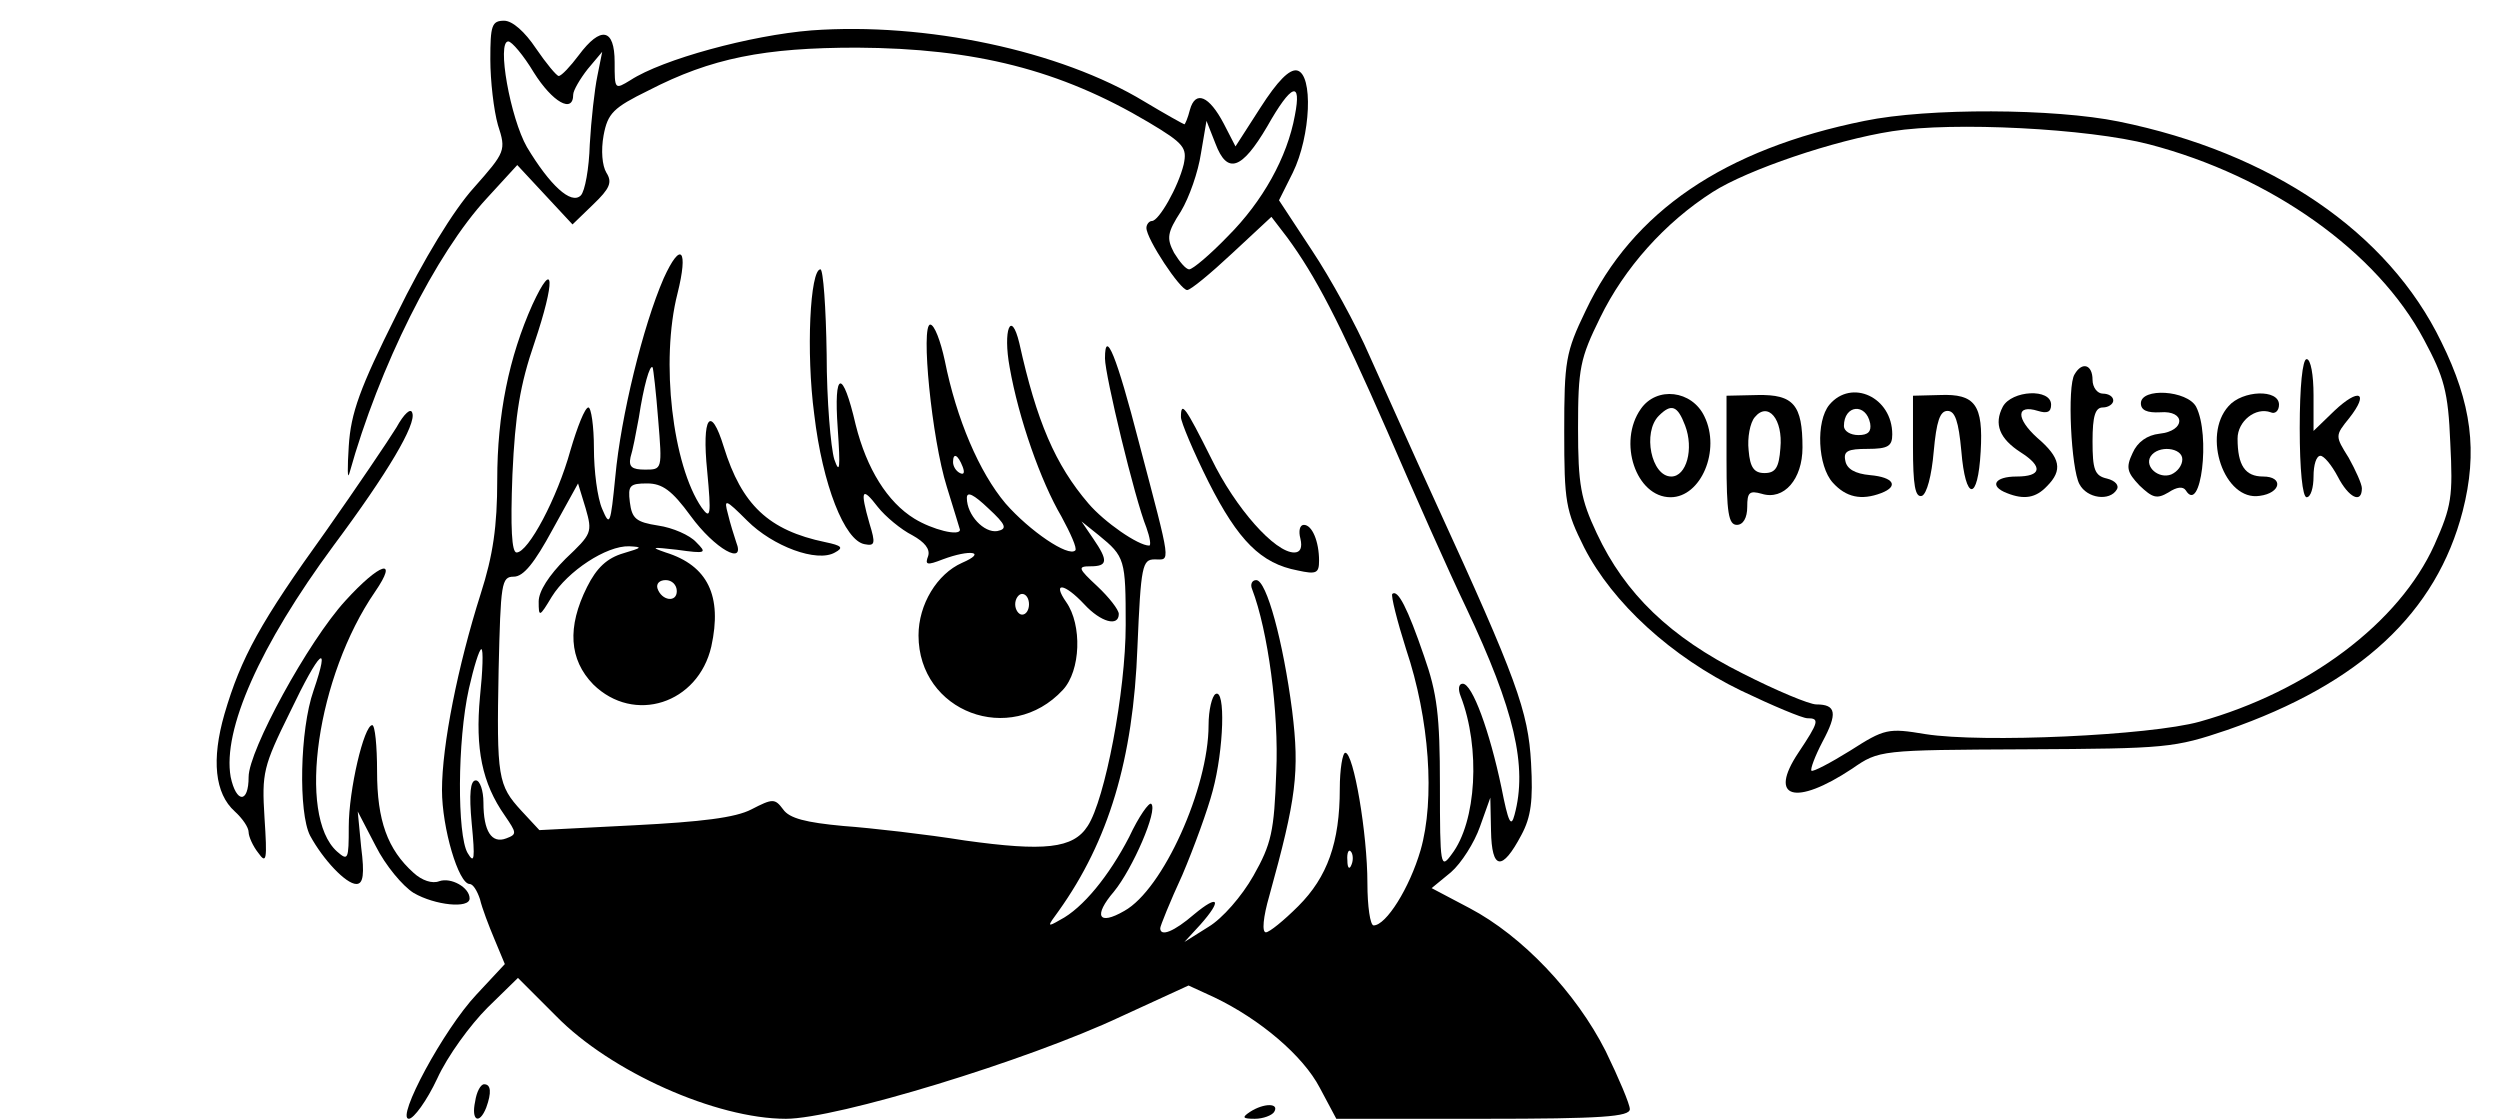<?xml version="1.0" standalone="no"?>
<!DOCTYPE svg PUBLIC "-//W3C//DTD SVG 20010904//EN"
 "http://www.w3.org/TR/2001/REC-SVG-20010904/DTD/svg10.dtd">
<svg version="1.0" xmlns="http://www.w3.org/2000/svg"
 width="362pt" height="162pt" viewBox="0 0 362 162"
 preserveAspectRatio="xMidYMid meet">

<g transform="translate(0,162) scale(0.1,-0.1)"
fill="#000000" stroke="none">
<path d="M710 1534 c0 -31 5 -74 11 -95 12 -37 11 -39 -35 -91 -29 -32 -73
-104 -112 -184 -53 -106 -66 -142 -69 -190 -2 -32 -2 -50 1 -39 43 154 125
318 199 398 l44 48 40 -43 40 -43 30 29 c24 23 28 32 19 46 -6 10 -8 32 -4 54
6 32 14 40 65 65 91 47 168 62 302 62 171 -1 294 -32 422 -108 52 -31 56 -37
51 -61 -8 -33 -36 -82 -46 -82 -4 0 -8 -5 -8 -10 0 -16 49 -90 59 -90 5 0 34
24 65 53 l57 53 23 -30 c41 -56 74 -119 145 -281 38 -88 89 -203 114 -255 70
-148 89 -230 70 -300 -5 -19 -9 -11 -19 40 -17 81 -42 150 -56 150 -6 0 -7 -8
-3 -18 29 -75 23 -182 -13 -229 -16 -22 -17 -18 -17 100 0 101 -4 133 -23 187
-24 70 -38 97 -46 90 -2 -3 7 -39 20 -80 34 -101 42 -218 21 -291 -16 -55 -50
-109 -68 -109 -5 0 -9 28 -9 61 0 72 -20 189 -32 189 -4 0 -8 -24 -8 -52 0
-78 -18 -128 -60 -170 -21 -21 -42 -38 -47 -38 -6 0 -4 22 5 53 39 141 44 179
33 268 -13 100 -37 189 -52 189 -6 0 -9 -6 -6 -13 23 -60 39 -179 35 -265 -3
-86 -7 -104 -33 -150 -17 -30 -45 -62 -65 -74 l-35 -22 23 25 c32 36 27 45 -9
15 -29 -25 -49 -33 -49 -20 0 3 14 38 32 77 17 40 37 95 44 122 16 59 19 149
4 140 -5 -3 -10 -23 -10 -45 0 -91 -66 -238 -122 -269 -38 -22 -45 -7 -15 28
27 33 64 118 54 127 -3 3 -18 -18 -32 -48 -29 -56 -67 -103 -100 -120 -19 -11
-19 -10 -2 13 72 101 108 219 114 382 5 118 7 127 25 127 23 0 25 -12 -23 170
-32 124 -49 166 -49 121 0 -24 43 -203 60 -245 5 -14 7 -26 4 -26 -16 0 -65
34 -88 61 -48 56 -75 119 -100 232 -12 50 -24 19 -14 -35 13 -74 45 -165 75
-216 13 -24 23 -46 20 -49 -10 -10 -66 28 -101 68 -38 45 -71 122 -88 207 -6
28 -15 52 -21 52 -14 0 2 -165 24 -235 10 -33 19 -61 19 -62 0 -10 -40 0 -66
16 -39 24 -69 72 -85 136 -19 82 -32 79 -26 -5 4 -58 3 -68 -5 -45 -5 17 -11
85 -11 152 -1 68 -5 123 -9 123 -15 0 -21 -120 -9 -210 12 -102 44 -183 73
-188 15 -3 16 1 7 30 -14 49 -11 54 12 24 11 -14 34 -33 50 -41 18 -10 26 -20
23 -30 -5 -13 -2 -14 21 -5 40 15 65 11 28 -5 -36 -16 -63 -60 -63 -105 0
-111 133 -161 209 -79 26 28 28 94 5 127 -21 30 -3 28 26 -3 24 -26 50 -33 50
-14 0 6 -14 24 -31 40 -28 26 -29 29 -10 29 25 0 26 8 4 40 l-17 25 25 -20
c38 -31 39 -35 39 -130 0 -96 -30 -253 -55 -291 -21 -33 -63 -37 -178 -21 -56
9 -135 18 -176 21 -54 5 -78 11 -87 24 -12 16 -15 16 -46 0 -23 -12 -72 -18
-170 -23 l-137 -7 -26 28 c-34 37 -36 48 -33 204 3 126 4 135 22 135 14 0 30
20 56 68 l37 67 11 -36 c10 -35 9 -37 -29 -73 -24 -24 -39 -47 -39 -62 0 -23
1 -23 19 7 23 37 79 74 112 73 20 -1 19 -2 -8 -10 -24 -7 -39 -21 -53 -49 -29
-58 -26 -105 9 -141 59 -58 152 -28 171 55 16 73 -5 117 -66 136 -23 8 -20 8
16 4 43 -6 44 -5 28 11 -9 10 -34 21 -55 24 -32 5 -38 10 -41 34 -3 24 0 27
25 27 22 0 36 -10 63 -47 35 -48 80 -73 66 -38 -3 9 -9 28 -12 41 -6 22 -4 22
28 -10 37 -37 101 -61 127 -46 13 7 10 10 -14 15 -82 17 -121 54 -147 138 -19
62 -32 44 -24 -35 6 -64 5 -71 -8 -53 -42 61 -60 212 -35 310 16 64 5 77 -20
22 -30 -69 -62 -200 -70 -287 -7 -70 -8 -73 -19 -47 -7 16 -12 55 -12 88 0 32
-4 59 -8 59 -5 0 -16 -28 -26 -62 -19 -69 -61 -148 -78 -148 -7 0 -9 35 -6
113 4 87 11 130 32 191 30 89 29 124 -3 55 -34 -76 -51 -159 -51 -254 0 -67
-6 -109 -24 -165 -33 -104 -56 -219 -56 -284 0 -55 24 -136 40 -136 5 0 11
-10 15 -22 3 -13 13 -39 21 -58 l15 -36 -41 -44 c-48 -51 -117 -180 -98 -180
7 0 26 26 41 58 15 33 48 78 73 103 l44 43 55 -55 c79 -81 232 -149 333 -149
73 0 349 84 485 148 l98 45 37 -17 c67 -32 129 -85 153 -131 l24 -45 212 0
c173 0 213 3 213 14 0 7 -16 45 -35 84 -43 85 -121 167 -197 207 l-55 29 28
23 c15 13 34 43 42 66 l15 42 1 -48 c1 -57 16 -59 44 -6 14 26 17 50 14 104
-4 75 -21 122 -137 375 -34 74 -77 171 -97 215 -19 44 -57 113 -83 152 l-48
73 20 40 c26 53 30 143 6 148 -11 2 -28 -15 -53 -54 l-36 -56 -17 33 c-21 40
-41 49 -49 20 -3 -12 -7 -21 -8 -21 -1 0 -28 15 -58 33 -122 74 -317 115 -482
103 -88 -7 -216 -42 -262 -72 -23 -14 -23 -14 -23 26 0 49 -20 53 -52 10 -12
-16 -25 -30 -29 -30 -3 0 -18 18 -33 40 -16 24 -34 40 -46 40 -18 0 -20 -7
-20 -56z m63 -19 c27 -43 57 -60 57 -32 0 6 10 23 21 37 l21 25 -7 -35 c-4
-19 -9 -64 -11 -99 -1 -35 -7 -68 -13 -74 -14 -14 -45 15 -78 70 -24 42 -44
153 -27 153 5 0 22 -20 37 -45z m1102 -62 c-11 -61 -47 -125 -97 -175 -26 -27
-51 -48 -56 -48 -5 0 -14 11 -22 24 -11 21 -10 29 10 60 12 20 25 57 29 84 l8
47 13 -33 c17 -45 38 -38 75 25 35 62 50 67 40 16z m-922 -440 c6 -73 6 -73
-19 -73 -19 0 -24 4 -21 18 3 9 8 35 12 57 7 46 16 78 20 73 1 -2 5 -36 8 -75z
m441 -69 c3 -8 2 -12 -4 -9 -6 3 -10 10 -10 16 0 14 7 11 14 -7z m50 -93 c-19
-3 -44 23 -44 48 0 10 10 5 31 -15 26 -24 28 -30 13 -33z m-464 -87 c0 -17
-22 -14 -28 4 -2 7 3 12 12 12 9 0 16 -7 16 -16z m510 -19 c0 -8 -4 -15 -10
-15 -5 0 -10 7 -10 15 0 8 5 15 10 15 6 0 10 -7 10 -15z m-795 -134 c-7 -75 3
-125 36 -172 17 -25 18 -27 2 -33 -21 -8 -33 10 -33 52 0 17 -5 32 -11 32 -8
0 -10 -19 -6 -62 5 -52 4 -60 -6 -43 -15 26 -15 162 2 238 7 31 15 57 18 57 3
0 2 -31 -2 -69z m1262 -243 c-3 -8 -6 -5 -6 6 -1 11 2 17 5 13 3 -3 4 -12 1
-19z"/>
<path d="M2700 1445 c-203 -41 -336 -131 -404 -275 -29 -60 -31 -73 -31 -175
0 -102 2 -114 29 -168 41 -80 126 -158 227 -207 46 -22 89 -40 96 -40 18 0 17
-5 -13 -50 -44 -66 -5 -78 78 -23 39 27 40 27 251 28 205 1 215 2 292 28 193
67 303 170 341 317 22 86 13 156 -31 245 -77 159 -246 274 -467 319 -93 19
-276 20 -368 1z m412 -34 c176 -46 330 -155 398 -283 29 -54 35 -75 38 -149 4
-78 2 -92 -23 -148 -51 -113 -183 -212 -340 -256 -72 -20 -315 -31 -397 -18
-54 9 -59 8 -109 -24 -29 -18 -54 -31 -56 -29 -2 2 5 21 16 42 22 41 20 54 -9
54 -10 0 -58 20 -107 45 -104 52 -170 115 -211 203 -23 49 -27 70 -27 152 0
87 3 101 32 160 35 72 94 138 163 182 50 32 176 75 260 88 88 14 284 4 372
-19z"/>
<path d="M3330 1000 c0 -60 4 -100 10 -100 6 0 10 14 10 30 0 17 4 30 10 30 5
0 16 -13 25 -30 16 -31 35 -40 35 -17 0 6 -9 26 -19 44 -20 32 -20 32 1 58 29
37 14 44 -22 10 l-30 -29 0 52 c0 29 -4 52 -10 52 -6 0 -10 -40 -10 -100z"/>
<path d="M3004 1078 c-11 -17 -5 -137 7 -159 11 -21 44 -25 54 -8 4 6 -2 13
-14 16 -18 4 -21 13 -21 54 0 37 4 49 15 49 8 0 15 5 15 10 0 6 -7 10 -15 10
-8 0 -15 9 -15 20 0 22 -15 27 -26 8z"/>
<path d="M2376 1028 c-34 -48 -7 -128 43 -128 44 0 73 68 49 117 -18 38 -69
44 -92 11z m64 -24 c13 -34 2 -74 -20 -74 -29 0 -42 64 -18 88 18 18 27 15 38
-14z"/>
<path d="M2500 954 c0 -77 3 -94 15 -94 9 0 15 10 15 26 0 21 3 24 21 19 32
-10 59 21 59 67 0 62 -13 77 -65 76 l-45 -1 0 -93z m78 17 c-2 -28 -7 -36 -23
-36 -15 0 -21 8 -23 33 -2 18 2 40 9 48 19 23 41 -3 37 -45z"/>
<path d="M2649 1034 c-20 -24 -17 -89 5 -113 19 -21 41 -26 70 -15 26 10 18
23 -16 26 -22 2 -34 9 -36 21 -3 14 4 17 32 17 30 0 36 4 36 21 0 54 -59 81
-91 43z m59 -27 c2 -12 -3 -17 -17 -17 -12 0 -21 6 -21 13 0 31 32 34 38 4z"/>
<path d="M2770 973 c0 -55 3 -74 13 -71 7 3 14 29 17 64 4 44 9 59 20 59 11 0
16 -15 20 -58 6 -73 24 -74 28 -1 4 68 -8 84 -59 82 l-39 -1 0 -74z"/>
<path d="M2900 1031 c-13 -25 -5 -46 26 -66 33 -21 30 -35 -6 -35 -32 0 -40
-14 -14 -24 25 -10 42 -7 58 10 23 23 20 41 -14 70 -31 28 -31 49 1 39 13 -4
19 -2 19 9 0 24 -57 21 -70 -3z"/>
<path d="M3100 1036 c0 -10 9 -14 28 -13 37 3 37 -27 -1 -31 -18 -2 -32 -12
-39 -28 -10 -21 -8 -28 10 -47 19 -18 25 -20 42 -10 12 8 21 9 25 3 22 -36 36
80 15 121 -13 24 -80 28 -80 5z m60 -81 c0 -9 -7 -18 -16 -22 -18 -7 -39 11
-30 26 11 17 46 13 46 -4z"/>
<path d="M3227 1032 c-39 -43 -6 -138 45 -130 31 4 35 28 5 28 -26 0 -37 16
-37 55 0 25 26 46 48 38 6 -3 12 2 12 11 0 23 -53 21 -73 -2z"/>
<path d="M574 1001 c-11 -18 -57 -86 -102 -150 -95 -132 -123 -183 -147 -265
-19 -66 -14 -115 15 -141 11 -10 20 -23 20 -30 0 -6 6 -20 14 -30 12 -17 13
-10 9 51 -4 65 -2 74 37 153 43 90 59 104 34 31 -20 -57 -22 -177 -5 -210 19
-35 52 -70 67 -70 10 0 12 14 7 53 l-5 52 26 -50 c14 -28 39 -58 55 -68 31
-18 81 -23 81 -8 0 16 -27 31 -44 25 -10 -4 -25 1 -37 12 -38 34 -53 76 -53
147 0 37 -3 67 -7 67 -12 0 -34 -94 -34 -147 0 -48 -1 -50 -17 -36 -58 52 -29
254 55 376 35 51 7 42 -43 -13 -54 -59 -140 -217 -140 -255 0 -39 -18 -38 -26
0 -12 68 42 190 149 335 79 106 120 176 114 192 -2 8 -12 -1 -23 -21z"/>
<path d="M1710 1016 c0 -7 18 -50 40 -94 43 -85 76 -118 129 -128 27 -6 31 -4
31 14 0 28 -10 52 -22 52 -6 0 -8 -9 -5 -20 3 -13 0 -20 -9 -20 -28 0 -85 64
-120 136 -38 76 -44 84 -44 60z"/>
<path d="M688 25 c-6 -28 6 -34 16 -9 8 22 7 34 -3 34 -5 0 -11 -11 -13 -25z"/>
<path d="M1810 10 c-12 -8 -11 -10 7 -10 12 0 25 5 28 10 8 13 -15 13 -35 0z"/>
</g>
</svg>
